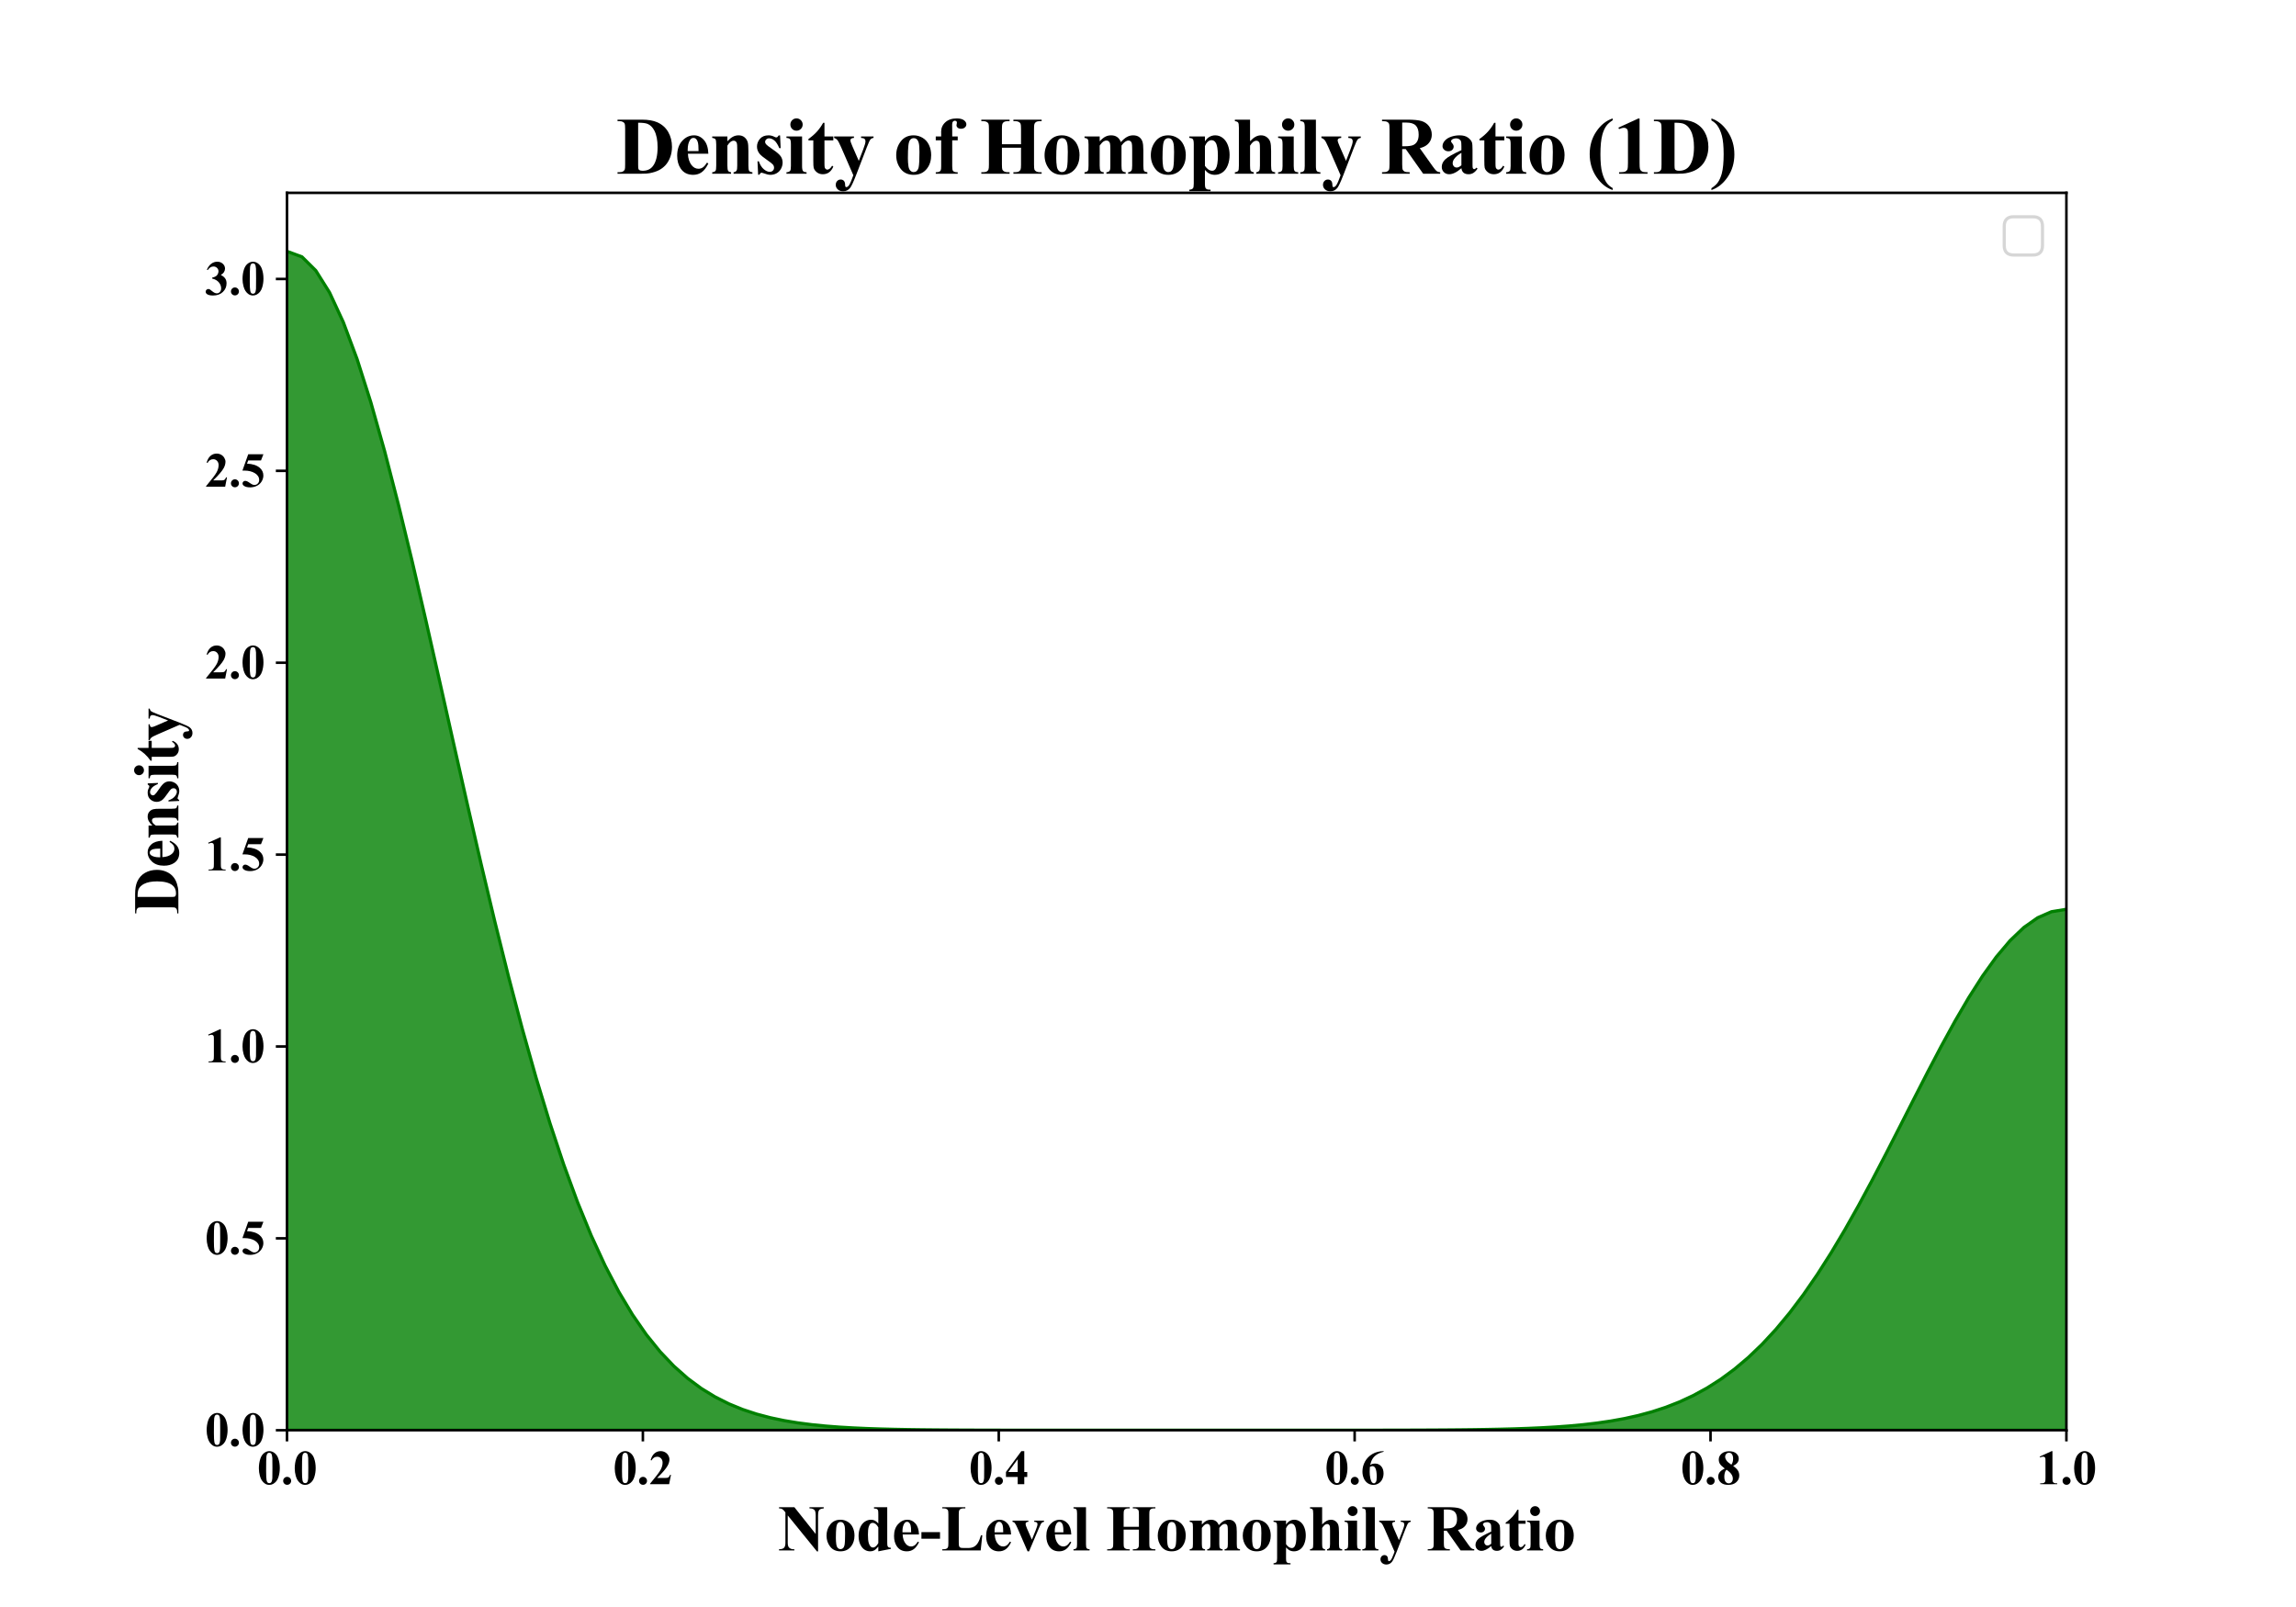 <?xml version="1.0" encoding="utf-8" standalone="no"?>
<!DOCTYPE svg PUBLIC "-//W3C//DTD SVG 1.1//EN"
  "http://www.w3.org/Graphics/SVG/1.1/DTD/svg11.dtd">
<svg xmlns:xlink="http://www.w3.org/1999/xlink" width="720pt" height="504pt" viewBox="0 0 720 504" xmlns="http://www.w3.org/2000/svg" version="1.1">
 <defs>
  <style type="text/css">*{stroke-linejoin: round; stroke-linecap: butt}</style>
 </defs>
 <g id="figure_1">
  <g id="patch_1">
   <path d="M 0 504 
L 720 504 
L 720 0 
L 0 0 
z
" style="fill: #ffffff"/>
  </g>
  <g id="axes_1">
   <g id="patch_2">
    <path d="M 90 448.56 
L 648 448.56 
L 648 60.48 
L 90 60.48 
z
" style="fill: #ffffff"/>
   </g>
   <g id="PolyCollection_1">
    <path d="M -60.819 444.454 
L -60.819 448.56 
L -56.499 448.56 
L -52.179 448.56 
L -47.86 448.56 
L -43.54 448.56 
L -39.22 448.56 
L -34.9 448.56 
L -30.58 448.56 
L -26.261 448.56 
L -21.941 448.56 
L -17.621 448.56 
L -13.301 448.56 
L -8.981 448.56 
L -4.662 448.56 
L -0.342 448.56 
L 3.978 448.56 
L 8.298 448.56 
L 12.617 448.56 
L 16.937 448.56 
L 21.257 448.56 
L 25.577 448.56 
L 29.897 448.56 
L 34.216 448.56 
L 38.536 448.56 
L 42.856 448.56 
L 47.176 448.56 
L 51.496 448.56 
L 55.815 448.56 
L 60.135 448.56 
L 64.455 448.56 
L 68.775 448.56 
L 73.094 448.56 
L 77.414 448.56 
L 81.734 448.56 
L 86.054 448.56 
L 90.374 448.56 
L 94.693 448.56 
L 99.013 448.56 
L 103.333 448.56 
L 107.653 448.56 
L 111.973 448.56 
L 116.292 448.56 
L 120.612 448.56 
L 124.932 448.56 
L 129.252 448.56 
L 133.572 448.56 
L 137.891 448.56 
L 142.211 448.56 
L 146.531 448.56 
L 150.851 448.56 
L 155.17 448.56 
L 159.49 448.56 
L 163.81 448.56 
L 168.13 448.56 
L 172.45 448.56 
L 176.769 448.56 
L 181.089 448.56 
L 185.409 448.56 
L 189.729 448.56 
L 194.049 448.56 
L 198.368 448.56 
L 202.688 448.56 
L 207.008 448.56 
L 211.328 448.56 
L 215.648 448.56 
L 219.967 448.56 
L 224.287 448.56 
L 228.607 448.56 
L 232.927 448.56 
L 237.246 448.56 
L 241.566 448.56 
L 245.886 448.56 
L 250.206 448.56 
L 254.526 448.56 
L 258.845 448.56 
L 263.165 448.56 
L 267.485 448.56 
L 271.805 448.56 
L 276.125 448.56 
L 280.444 448.56 
L 284.764 448.56 
L 289.084 448.56 
L 293.404 448.56 
L 297.723 448.56 
L 302.043 448.56 
L 306.363 448.56 
L 310.683 448.56 
L 315.003 448.56 
L 319.322 448.56 
L 323.642 448.56 
L 327.962 448.56 
L 332.282 448.56 
L 336.602 448.56 
L 340.921 448.56 
L 345.241 448.56 
L 349.561 448.56 
L 353.881 448.56 
L 358.201 448.56 
L 362.52 448.56 
L 366.84 448.56 
L 371.16 448.56 
L 375.48 448.56 
L 379.799 448.56 
L 384.119 448.56 
L 388.439 448.56 
L 392.759 448.56 
L 397.079 448.56 
L 401.398 448.56 
L 405.718 448.56 
L 410.038 448.56 
L 414.358 448.56 
L 418.678 448.56 
L 422.997 448.56 
L 427.317 448.56 
L 431.637 448.56 
L 435.957 448.56 
L 440.277 448.56 
L 444.596 448.56 
L 448.916 448.56 
L 453.236 448.56 
L 457.556 448.56 
L 461.875 448.56 
L 466.195 448.56 
L 470.515 448.56 
L 474.835 448.56 
L 479.155 448.56 
L 483.474 448.56 
L 487.794 448.56 
L 492.114 448.56 
L 496.434 448.56 
L 500.754 448.56 
L 505.073 448.56 
L 509.393 448.56 
L 513.713 448.56 
L 518.033 448.56 
L 522.352 448.56 
L 526.672 448.56 
L 530.992 448.56 
L 535.312 448.56 
L 539.632 448.56 
L 543.951 448.56 
L 548.271 448.56 
L 552.591 448.56 
L 556.911 448.56 
L 561.231 448.56 
L 565.55 448.56 
L 569.87 448.56 
L 574.19 448.56 
L 578.51 448.56 
L 582.83 448.56 
L 587.149 448.56 
L 591.469 448.56 
L 595.789 448.56 
L 600.109 448.56 
L 604.428 448.56 
L 608.748 448.56 
L 613.068 448.56 
L 617.388 448.56 
L 621.708 448.56 
L 626.027 448.56 
L 630.347 448.56 
L 634.667 448.56 
L 638.987 448.56 
L 643.307 448.56 
L 647.626 448.56 
L 651.946 448.56 
L 656.266 448.56 
L 660.586 448.56 
L 664.906 448.56 
L 669.225 448.56 
L 673.545 448.56 
L 677.865 448.56 
L 682.185 448.56 
L 686.504 448.56 
L 690.824 448.56 
L 695.144 448.56 
L 699.464 448.56 
L 703.784 448.56 
L 708.103 448.56 
L 712.423 448.56 
L 716.743 448.56 
L 721.063 448.56 
L 725.383 448.56 
L 729.702 448.56 
L 734.022 448.56 
L 738.342 448.56 
L 742.662 448.56 
L 746.981 448.56 
L 751.301 448.56 
L 755.621 448.56 
L 759.941 448.56 
L 764.261 448.56 
L 768.58 448.56 
L 772.9 448.56 
L 777.22 448.56 
L 781.54 448.56 
L 785.86 448.56 
L 790.179 448.56 
L 794.499 448.56 
L 798.819 448.56 
L 798.819 446.746 
L 798.819 446.746 
L 794.499 446.221 
L 790.179 445.566 
L 785.86 444.757 
L 781.54 443.764 
L 777.22 442.556 
L 772.9 441.1 
L 768.58 439.359 
L 764.261 437.295 
L 759.941 434.869 
L 755.621 432.043 
L 751.301 428.781 
L 746.981 425.048 
L 742.662 420.817 
L 738.342 416.065 
L 734.022 410.778 
L 729.702 404.956 
L 725.383 398.606 
L 721.063 391.752 
L 716.743 384.433 
L 712.423 376.703 
L 708.103 368.635 
L 703.784 360.314 
L 699.464 351.843 
L 695.144 343.34 
L 690.824 334.931 
L 686.504 326.752 
L 682.185 318.945 
L 677.865 311.653 
L 673.545 305.014 
L 669.225 299.16 
L 664.906 294.212 
L 660.586 290.272 
L 656.266 287.426 
L 651.946 285.736 
L 647.626 285.238 
L 643.307 285.943 
L 638.987 287.837 
L 634.667 290.877 
L 630.347 294.998 
L 626.027 300.111 
L 621.708 306.11 
L 617.388 312.872 
L 613.068 320.263 
L 608.748 328.144 
L 604.428 336.373 
L 600.109 344.808 
L 595.789 353.315 
L 591.469 361.767 
L 587.149 370.051 
L 582.83 378.067 
L 578.51 385.73 
L 574.19 392.972 
L 569.87 399.741 
L 565.55 406.001 
L 561.231 411.731 
L 556.911 416.925 
L 552.591 421.585 
L 548.271 425.729 
L 543.951 429.378 
L 539.632 432.562 
L 535.312 435.316 
L 530.992 437.677 
L 526.672 439.682 
L 522.352 441.371 
L 518.033 442.782 
L 513.713 443.95 
L 509.393 444.909 
L 505.073 445.69 
L 500.754 446.32 
L 496.434 446.825 
L 492.114 447.226 
L 487.794 447.542 
L 483.474 447.788 
L 479.155 447.98 
L 474.835 448.127 
L 470.515 448.239 
L 466.195 448.324 
L 461.875 448.388 
L 457.556 448.435 
L 453.236 448.47 
L 448.916 448.496 
L 444.596 448.514 
L 440.277 448.528 
L 435.957 448.538 
L 431.637 448.544 
L 427.317 448.549 
L 422.997 448.553 
L 418.678 448.555 
L 414.358 448.557 
L 410.038 448.558 
L 405.718 448.559 
L 401.398 448.559 
L 397.079 448.559 
L 392.759 448.56 
L 388.439 448.56 
L 384.119 448.56 
L 379.799 448.56 
L 375.48 448.56 
L 371.16 448.56 
L 366.84 448.56 
L 362.52 448.56 
L 358.201 448.56 
L 353.881 448.56 
L 349.561 448.559 
L 345.241 448.559 
L 340.921 448.559 
L 336.602 448.558 
L 332.282 448.557 
L 327.962 448.555 
L 323.642 448.552 
L 319.322 448.549 
L 315.003 448.543 
L 310.683 448.536 
L 306.363 448.525 
L 302.043 448.509 
L 297.723 448.487 
L 293.404 448.457 
L 289.084 448.415 
L 284.764 448.356 
L 280.444 448.277 
L 276.125 448.17 
L 271.805 448.026 
L 267.485 447.833 
L 263.165 447.58 
L 258.845 447.247 
L 254.526 446.814 
L 250.206 446.255 
L 245.886 445.541 
L 241.566 444.634 
L 237.246 443.491 
L 232.927 442.065 
L 228.607 440.298 
L 224.287 438.128 
L 219.967 435.485 
L 215.648 432.292 
L 211.328 428.469 
L 207.008 423.931 
L 202.688 418.589 
L 198.368 412.357 
L 194.049 405.15 
L 189.729 396.893 
L 185.409 387.516 
L 181.089 376.969 
L 176.769 365.216 
L 172.45 352.249 
L 168.13 338.082 
L 163.81 322.764 
L 159.49 306.375 
L 155.17 289.033 
L 150.851 270.893 
L 146.531 252.146 
L 142.211 233.018 
L 137.891 213.768 
L 133.572 194.679 
L 129.252 176.058 
L 124.932 158.223 
L 120.612 141.495 
L 116.292 126.194 
L 111.973 112.619 
L 107.653 101.048 
L 103.333 91.723 
L 99.013 84.843 
L 94.693 80.557 
L 90.374 78.96 
L 86.054 80.087 
L 81.734 83.912 
L 77.414 90.353 
L 73.094 99.268 
L 68.775 110.467 
L 64.455 123.714 
L 60.135 138.738 
L 55.815 155.241 
L 51.496 172.907 
L 47.176 191.415 
L 42.856 210.446 
L 38.536 229.689 
L 34.216 248.858 
L 29.897 267.688 
L 25.577 285.948 
L 21.257 303.439 
L 16.937 320.002 
L 12.617 335.513 
L 8.298 349.883 
L 3.978 363.06 
L -0.342 375.022 
L -4.662 385.777 
L -8.981 395.352 
L -13.301 403.799 
L -17.621 411.182 
L -21.941 417.577 
L -26.261 423.067 
L -30.58 427.738 
L -34.9 431.678 
L -39.22 434.974 
L -43.54 437.706 
L -47.86 439.953 
L -52.179 441.785 
L -56.499 443.266 
L -60.819 444.454 
z
" clip-path="url(#pa5ae44e0bb)" style="fill: #008000; fill-opacity: 0.8; stroke: #008000"/>
   </g>
   <g id="matplotlib.axis_1">
    <g id="xtick_1">
     <g id="line2d_1">
      <defs>
       <path id="m52e393580b" d="M 0 0 
L 0 3.5 
" style="stroke: #000000; stroke-width: 0.8"/>
      </defs>
      <g>
       <use xlink:href="#m52e393580b" x="90" y="448.56" style="stroke: #000000; stroke-width: 0.8"/>
      </g>
     </g>
     <g id="text_1">
      <!-- 0.0 -->
      <g transform="translate(80.625 465.493) scale(0.15 -0.15)">
       <defs>
        <path id="TimesNewRomanPS-BoldMT-30" d="M 2966 2119 
Q 2966 1484 2788 934 
Q 2681 597 2501 381 
Q 2322 166 2094 39 
Q 1866 -88 1597 -88 
Q 1291 -88 1044 68 
Q 797 225 606 516 
Q 469 728 366 1081 
Q 231 1559 231 2069 
Q 231 2759 425 3338 
Q 584 3816 909 4070 
Q 1234 4325 1597 4325 
Q 1966 4325 2286 4073 
Q 2606 3822 2756 3397 
Q 2966 2813 2966 2119 
z
M 2003 2125 
Q 2003 3238 1991 3422 
Q 1959 3856 1841 4009 
Q 1763 4109 1588 4109 
Q 1453 4109 1375 4034 
Q 1259 3925 1218 3648 
Q 1178 3372 1178 1719 
Q 1178 819 1241 513 
Q 1288 291 1375 216 
Q 1463 141 1606 141 
Q 1763 141 1841 241 
Q 1972 416 1991 781 
L 2003 2125 
z
" transform="scale(0.016)"/>
        <path id="TimesNewRomanPS-BoldMT-2e" d="M 800 963 
Q 1019 963 1170 809 
Q 1322 656 1322 441 
Q 1322 225 1169 73 
Q 1016 -78 800 -78 
Q 584 -78 432 73 
Q 281 225 281 441 
Q 281 656 432 809 
Q 584 963 800 963 
z
" transform="scale(0.016)"/>
       </defs>
       <use xlink:href="#TimesNewRomanPS-BoldMT-30"/>
       <use xlink:href="#TimesNewRomanPS-BoldMT-2e" x="50"/>
       <use xlink:href="#TimesNewRomanPS-BoldMT-30" x="75"/>
      </g>
     </g>
    </g>
    <g id="xtick_2">
     <g id="line2d_2">
      <g>
       <use xlink:href="#m52e393580b" x="201.6" y="448.56" style="stroke: #000000; stroke-width: 0.8"/>
      </g>
     </g>
     <g id="text_2">
      <!-- 0.2 -->
      <g transform="translate(192.225 465.493) scale(0.15 -0.15)">
       <defs>
        <path id="TimesNewRomanPS-BoldMT-32" d="M 2650 0 
L 156 0 
L 156 69 
Q 1303 1434 1548 1906 
Q 1794 2378 1794 2828 
Q 1794 3156 1591 3373 
Q 1388 3591 1094 3591 
Q 613 3591 347 3109 
L 231 3150 
Q 400 3750 744 4037 
Q 1088 4325 1538 4325 
Q 1859 4325 2125 4175 
Q 2391 4025 2541 3764 
Q 2691 3503 2691 3275 
Q 2691 2859 2459 2431 
Q 2144 1853 1081 819 
L 1997 819 
Q 2334 819 2436 847 
Q 2538 875 2603 942 
Q 2669 1009 2775 1225 
L 2888 1225 
L 2650 0 
z
" transform="scale(0.016)"/>
       </defs>
       <use xlink:href="#TimesNewRomanPS-BoldMT-30"/>
       <use xlink:href="#TimesNewRomanPS-BoldMT-2e" x="50"/>
       <use xlink:href="#TimesNewRomanPS-BoldMT-32" x="75"/>
      </g>
     </g>
    </g>
    <g id="xtick_3">
     <g id="line2d_3">
      <g>
       <use xlink:href="#m52e393580b" x="313.2" y="448.56" style="stroke: #000000; stroke-width: 0.8"/>
      </g>
     </g>
     <g id="text_3">
      <!-- 0.4 -->
      <g transform="translate(303.825 465.493) scale(0.15 -0.15)">
       <defs>
        <path id="TimesNewRomanPS-BoldMT-34" d="M 159 1597 
L 2172 4325 
L 2553 4325 
L 2553 1597 
L 2941 1597 
L 2941 950 
L 2553 950 
L 2553 0 
L 1694 0 
L 1694 950 
L 159 950 
L 159 1597 
z
M 463 1597 
L 1694 1597 
L 1694 3269 
L 463 1597 
z
" transform="scale(0.016)"/>
       </defs>
       <use xlink:href="#TimesNewRomanPS-BoldMT-30"/>
       <use xlink:href="#TimesNewRomanPS-BoldMT-2e" x="50"/>
       <use xlink:href="#TimesNewRomanPS-BoldMT-34" x="75"/>
      </g>
     </g>
    </g>
    <g id="xtick_4">
     <g id="line2d_4">
      <g>
       <use xlink:href="#m52e393580b" x="424.8" y="448.56" style="stroke: #000000; stroke-width: 0.8"/>
      </g>
     </g>
     <g id="text_4">
      <!-- 0.6 -->
      <g transform="translate(415.425 465.493) scale(0.15 -0.15)">
       <defs>
        <path id="TimesNewRomanPS-BoldMT-36" d="M 3006 4325 
L 3006 4238 
Q 2441 4094 2098 3867 
Q 1756 3641 1557 3317 
Q 1359 2994 1250 2516 
Q 1388 2609 1478 2638 
Q 1681 2700 1888 2700 
Q 2363 2700 2680 2354 
Q 2997 2009 2997 1413 
Q 2997 994 2825 644 
Q 2653 294 2337 103 
Q 2022 -88 1663 -88 
Q 1272 -88 940 126 
Q 609 341 423 753 
Q 238 1166 238 1650 
Q 238 2363 580 2977 
Q 922 3591 1551 3955 
Q 2181 4319 3006 4325 
z
M 1209 2263 
Q 1184 1831 1184 1631 
Q 1184 1200 1267 797 
Q 1350 394 1494 231 
Q 1597 116 1738 116 
Q 1881 116 1993 283 
Q 2106 450 2106 963 
Q 2106 1825 1897 2153 
Q 1763 2366 1534 2366 
Q 1409 2366 1209 2263 
z
" transform="scale(0.016)"/>
       </defs>
       <use xlink:href="#TimesNewRomanPS-BoldMT-30"/>
       <use xlink:href="#TimesNewRomanPS-BoldMT-2e" x="50"/>
       <use xlink:href="#TimesNewRomanPS-BoldMT-36" x="75"/>
      </g>
     </g>
    </g>
    <g id="xtick_5">
     <g id="line2d_5">
      <g>
       <use xlink:href="#m52e393580b" x="536.4" y="448.56" style="stroke: #000000; stroke-width: 0.8"/>
      </g>
     </g>
     <g id="text_5">
      <!-- 0.8 -->
      <g transform="translate(527.025 465.493) scale(0.15 -0.15)">
       <defs>
        <path id="TimesNewRomanPS-BoldMT-38" d="M 2181 2394 
Q 2628 2066 2801 1783 
Q 2975 1500 2975 1134 
Q 2975 622 2589 267 
Q 2203 -88 1541 -88 
Q 913 -88 569 221 
Q 225 531 225 978 
Q 225 1319 423 1575 
Q 622 1831 1084 2044 
Q 581 2428 439 2672 
Q 297 2916 297 3238 
Q 297 3663 658 3986 
Q 1019 4309 1647 4309 
Q 2253 4309 2579 4023 
Q 2906 3738 2906 3338 
Q 2906 3038 2729 2808 
Q 2553 2578 2181 2394 
z
M 1944 2553 
Q 2059 2709 2115 2903 
Q 2172 3097 2172 3328 
Q 2172 3734 1997 3950 
Q 1866 4116 1634 4116 
Q 1425 4116 1278 3964 
Q 1131 3813 1131 3588 
Q 1131 3359 1295 3114 
Q 1459 2869 1944 2553 
z
M 1319 1894 
Q 1222 1806 1181 1734 
Q 1119 1625 1069 1415 
Q 1019 1206 1019 978 
Q 1019 684 1094 486 
Q 1169 288 1308 200 
Q 1447 113 1594 113 
Q 1822 113 1978 280 
Q 2134 447 2134 738 
Q 2134 1344 1319 1894 
z
" transform="scale(0.016)"/>
       </defs>
       <use xlink:href="#TimesNewRomanPS-BoldMT-30"/>
       <use xlink:href="#TimesNewRomanPS-BoldMT-2e" x="50"/>
       <use xlink:href="#TimesNewRomanPS-BoldMT-38" x="75"/>
      </g>
     </g>
    </g>
    <g id="xtick_6">
     <g id="line2d_6">
      <g>
       <use xlink:href="#m52e393580b" x="648" y="448.56" style="stroke: #000000; stroke-width: 0.8"/>
      </g>
     </g>
     <g id="text_6">
      <!-- 1.0 -->
      <g transform="translate(638.625 465.493) scale(0.15 -0.15)">
       <defs>
        <path id="TimesNewRomanPS-BoldMT-31" d="M 2084 4325 
L 2084 859 
Q 2084 469 2118 361 
Q 2153 253 2262 184 
Q 2372 116 2613 116 
L 2709 116 
L 2709 0 
L 478 0 
L 478 116 
L 591 116 
Q 863 116 978 178 
Q 1094 241 1134 350 
Q 1175 459 1175 859 
L 1175 3056 
Q 1175 3350 1147 3423 
Q 1119 3497 1042 3548 
Q 966 3600 866 3600 
Q 706 3600 478 3500 
L 422 3613 
L 1981 4325 
L 2084 4325 
z
" transform="scale(0.016)"/>
       </defs>
       <use xlink:href="#TimesNewRomanPS-BoldMT-31"/>
       <use xlink:href="#TimesNewRomanPS-BoldMT-2e" x="50"/>
       <use xlink:href="#TimesNewRomanPS-BoldMT-30" x="75"/>
      </g>
     </g>
    </g>
    <g id="text_7">
     <!-- Node-Level Homophily Ratio -->
     <g transform="translate(244.006 486.258) scale(0.2 -0.2)">
      <defs>
       <path id="TimesNewRomanPS-BoldMT-4e" d="M 1594 4238 
L 3684 1609 
L 3684 3431 
Q 3684 3813 3575 3947 
Q 3425 4128 3072 4122 
L 3072 4238 
L 4472 4238 
L 4472 4122 
Q 4203 4088 4111 4033 
Q 4019 3978 3967 3854 
Q 3916 3731 3916 3431 
L 3916 -97 
L 3809 -97 
L 944 3431 
L 944 738 
Q 944 372 1111 244 
Q 1278 116 1494 116 
L 1594 116 
L 1594 0 
L 91 0 
L 91 116 
Q 441 119 578 259 
Q 716 400 716 738 
L 716 3728 
L 625 3841 
Q 491 4009 387 4062 
Q 284 4116 91 4122 
L 91 4238 
L 1594 4238 
z
" transform="scale(0.016)"/>
       <path id="TimesNewRomanPS-BoldMT-6f" d="M 1594 3009 
Q 1975 3009 2303 2812 
Q 2631 2616 2801 2253 
Q 2972 1891 2972 1459 
Q 2972 838 2656 419 
Q 2275 -88 1603 -88 
Q 944 -88 587 375 
Q 231 838 231 1447 
Q 231 2075 595 2542 
Q 959 3009 1594 3009 
z
M 1606 2788 
Q 1447 2788 1333 2667 
Q 1219 2547 1183 2192 
Q 1147 1838 1147 1206 
Q 1147 872 1191 581 
Q 1225 359 1337 243 
Q 1450 128 1594 128 
Q 1734 128 1828 206 
Q 1950 313 1991 503 
Q 2053 800 2053 1703 
Q 2053 2234 1993 2432 
Q 1934 2631 1819 2722 
Q 1738 2788 1606 2788 
z
" transform="scale(0.016)"/>
       <path id="TimesNewRomanPS-BoldMT-64" d="M 3056 4238 
L 3056 875 
Q 3056 534 3075 472 
Q 3100 369 3170 319 
Q 3241 269 3416 256 
L 3416 153 
L 2181 -88 
L 2181 375 
Q 1959 106 1786 9 
Q 1613 -88 1394 -88 
Q 834 -88 509 413 
Q 247 819 247 1409 
Q 247 1881 409 2254 
Q 572 2628 855 2818 
Q 1138 3009 1463 3009 
Q 1672 3009 1834 2928 
Q 1997 2847 2181 2644 
L 2181 3525 
Q 2181 3859 2153 3928 
Q 2116 4019 2041 4062 
Q 1966 4106 1759 4106 
L 1759 4238 
L 3056 4238 
z
M 2181 2256 
Q 1950 2700 1616 2700 
Q 1500 2700 1425 2638 
Q 1309 2541 1236 2297 
Q 1163 2053 1163 1550 
Q 1163 997 1244 731 
Q 1325 466 1466 347 
Q 1538 288 1663 288 
Q 1938 288 2181 719 
L 2181 2256 
z
" transform="scale(0.016)"/>
       <path id="TimesNewRomanPS-BoldMT-65" d="M 2691 1566 
L 1088 1566 
Q 1116 984 1397 647 
Q 1613 388 1916 388 
Q 2103 388 2256 492 
Q 2409 597 2584 869 
L 2691 800 
Q 2453 316 2165 114 
Q 1878 -88 1500 -88 
Q 850 -88 516 413 
Q 247 816 247 1413 
Q 247 2144 642 2576 
Q 1038 3009 1569 3009 
Q 2013 3009 2339 2645 
Q 2666 2281 2691 1566 
z
M 1922 1775 
Q 1922 2278 1867 2465 
Q 1813 2653 1697 2750 
Q 1631 2806 1522 2806 
Q 1359 2806 1256 2647 
Q 1072 2369 1072 1884 
L 1072 1775 
L 1922 1775 
z
" transform="scale(0.016)"/>
       <path id="TimesNewRomanPS-BoldMT-2d" d="M 1978 1147 
L 156 1147 
L 156 1794 
L 1978 1794 
L 1978 1147 
z
" transform="scale(0.016)"/>
       <path id="TimesNewRomanPS-BoldMT-4c" d="M 4041 1488 
L 3881 0 
L 119 0 
L 119 116 
L 259 116 
Q 444 116 556 181 
Q 638 225 681 331 
Q 716 406 716 725 
L 716 3513 
Q 716 3838 681 3919 
Q 647 4000 542 4061 
Q 438 4122 259 4122 
L 119 4122 
L 119 4238 
L 2378 4238 
L 2378 4122 
L 2194 4122 
Q 2009 4122 1897 4056 
Q 1816 4013 1769 3906 
Q 1734 3831 1734 3513 
L 1734 813 
Q 1734 488 1771 398 
Q 1809 309 1919 266 
Q 1997 238 2297 238 
L 2650 238 
Q 2988 238 3213 356 
Q 3438 475 3602 731 
Q 3766 988 3913 1488 
L 4041 1488 
z
" transform="scale(0.016)"/>
       <path id="TimesNewRomanPS-BoldMT-76" d="M 1534 -88 
L 550 2178 
Q 372 2588 272 2697 
Q 200 2778 59 2806 
L 59 2922 
L 1613 2922 
L 1613 2806 
Q 1466 2806 1413 2753 
Q 1338 2684 1338 2591 
Q 1338 2475 1475 2156 
L 1956 1059 
L 2341 2006 
Q 2506 2413 2506 2581 
Q 2506 2678 2436 2739 
Q 2366 2800 2188 2806 
L 2188 2922 
L 3144 2922 
L 3144 2806 
Q 3006 2788 2918 2703 
Q 2831 2619 2656 2206 
L 1681 -88 
L 1534 -88 
z
" transform="scale(0.016)"/>
       <path id="TimesNewRomanPS-BoldMT-6c" d="M 1359 4238 
L 1359 606 
Q 1359 297 1431 211 
Q 1503 125 1713 113 
L 1713 0 
L 134 0 
L 134 113 
Q 328 119 422 225 
Q 484 297 484 606 
L 484 3631 
Q 484 3938 412 4023 
Q 341 4109 134 4122 
L 134 4238 
L 1359 4238 
z
" transform="scale(0.016)"/>
       <path id="TimesNewRomanPS-BoldMT-20" transform="scale(0.016)"/>
       <path id="TimesNewRomanPS-BoldMT-48" d="M 1750 2038 
L 1750 725 
Q 1750 400 1786 319 
Q 1822 238 1926 177 
Q 2031 116 2209 116 
L 2350 116 
L 2350 0 
L 134 0 
L 134 116 
L 275 116 
Q 459 116 572 181 
Q 653 225 697 331 
Q 731 406 731 725 
L 731 3513 
Q 731 3838 697 3919 
Q 663 4000 558 4061 
Q 453 4122 275 4122 
L 134 4122 
L 134 4238 
L 2350 4238 
L 2350 4122 
L 2209 4122 
Q 2025 4122 1913 4056 
Q 1831 4013 1784 3906 
Q 1750 3831 1750 3513 
L 1750 2313 
L 3247 2313 
L 3247 3513 
Q 3247 3838 3212 3919 
Q 3178 4000 3072 4061 
Q 2966 4122 2788 4122 
L 2650 4122 
L 2650 4238 
L 4863 4238 
L 4863 4122 
L 4725 4122 
Q 4538 4122 4428 4056 
Q 4347 4013 4300 3906 
Q 4266 3831 4266 3513 
L 4266 725 
Q 4266 400 4300 319 
Q 4334 238 4440 177 
Q 4547 116 4725 116 
L 4863 116 
L 4863 0 
L 2650 0 
L 2650 116 
L 2788 116 
Q 2975 116 3084 181 
Q 3166 225 3213 331 
Q 3247 406 3247 725 
L 3247 2038 
L 1750 2038 
z
" transform="scale(0.016)"/>
       <path id="TimesNewRomanPS-BoldMT-6d" d="M 1428 2922 
L 1428 2538 
Q 1669 2800 1873 2904 
Q 2078 3009 2322 3009 
Q 2603 3009 2793 2878 
Q 2984 2747 3088 2478 
Q 3338 2759 3567 2884 
Q 3797 3009 4047 3009 
Q 4350 3009 4529 2870 
Q 4709 2731 4779 2517 
Q 4850 2303 4850 1834 
L 4850 638 
Q 4850 300 4911 219 
Q 4972 138 5166 113 
L 5166 0 
L 3656 0 
L 3656 113 
Q 3834 128 3919 250 
Q 3975 334 3975 638 
L 3975 1894 
Q 3975 2284 3944 2390 
Q 3913 2497 3845 2548 
Q 3778 2600 3688 2600 
Q 3553 2600 3415 2501 
Q 3278 2403 3138 2206 
L 3138 638 
Q 3138 322 3191 241 
Q 3263 125 3466 113 
L 3466 0 
L 1953 0 
L 1953 113 
Q 2075 119 2145 173 
Q 2216 228 2239 304 
Q 2263 381 2263 638 
L 2263 1894 
Q 2263 2291 2231 2391 
Q 2200 2491 2126 2547 
Q 2053 2603 1969 2603 
Q 1844 2603 1741 2538 
Q 1594 2441 1428 2206 
L 1428 638 
Q 1428 328 1489 229 
Q 1550 131 1744 113 
L 1744 0 
L 238 0 
L 238 113 
Q 422 131 500 231 
Q 553 300 553 638 
L 553 2288 
Q 553 2619 492 2700 
Q 431 2781 238 2806 
L 238 2922 
L 1428 2922 
z
" transform="scale(0.016)"/>
       <path id="TimesNewRomanPS-BoldMT-70" d="M 1347 297 
L 1347 -791 
Q 1347 -1016 1383 -1097 
Q 1419 -1178 1494 -1215 
Q 1569 -1253 1788 -1253 
L 1788 -1369 
L 122 -1369 
L 122 -1253 
Q 316 -1247 409 -1144 
Q 472 -1072 472 -772 
L 472 2313 
Q 472 2622 400 2708 
Q 328 2794 122 2806 
L 122 2922 
L 1347 2922 
L 1347 2538 
Q 1500 2763 1659 2863 
Q 1888 3009 2156 3009 
Q 2478 3009 2742 2806 
Q 3006 2603 3143 2245 
Q 3281 1888 3281 1475 
Q 3281 1031 3139 664 
Q 2997 297 2726 104 
Q 2456 -88 2125 -88 
Q 1884 -88 1675 19 
Q 1519 100 1347 297 
z
M 1347 613 
Q 1616 231 1922 231 
Q 2091 231 2200 409 
Q 2363 672 2363 1409 
Q 2363 2166 2184 2444 
Q 2066 2628 1866 2628 
Q 1550 2628 1347 2172 
L 1347 613 
z
" transform="scale(0.016)"/>
       <path id="TimesNewRomanPS-BoldMT-68" d="M 1409 4238 
L 1409 2547 
Q 1650 2800 1850 2904 
Q 2050 3009 2266 3009 
Q 2541 3009 2736 2853 
Q 2931 2697 2995 2486 
Q 3059 2275 3059 1775 
L 3059 634 
Q 3059 300 3121 217 
Q 3184 134 3375 113 
L 3375 0 
L 1894 0 
L 1894 113 
Q 2050 134 2128 238 
Q 2184 319 2184 634 
L 2184 1938 
Q 2184 2300 2156 2392 
Q 2128 2484 2061 2536 
Q 1994 2588 1909 2588 
Q 1784 2588 1665 2502 
Q 1547 2416 1409 2200 
L 1409 634 
Q 1409 322 1456 244 
Q 1516 138 1700 113 
L 1700 0 
L 219 0 
L 219 113 
Q 403 131 481 231 
Q 534 300 534 634 
L 534 3603 
Q 534 3934 473 4015 
Q 413 4097 219 4122 
L 219 4238 
L 1409 4238 
z
" transform="scale(0.016)"/>
       <path id="TimesNewRomanPS-BoldMT-69" d="M 919 4338 
Q 1122 4338 1262 4195 
Q 1403 4053 1403 3853 
Q 1403 3653 1261 3512 
Q 1119 3372 919 3372 
Q 719 3372 578 3512 
Q 438 3653 438 3853 
Q 438 4053 578 4195 
Q 719 4338 919 4338 
z
M 1356 2922 
L 1356 606 
Q 1356 297 1428 211 
Q 1500 125 1709 113 
L 1709 0 
L 131 0 
L 131 113 
Q 325 119 419 225 
Q 481 297 481 606 
L 481 2313 
Q 481 2622 409 2708 
Q 338 2794 131 2806 
L 131 2922 
L 1356 2922 
z
" transform="scale(0.016)"/>
       <path id="TimesNewRomanPS-BoldMT-79" d="M 1556 -119 
L 613 2047 
Q 400 2538 298 2650 
Q 197 2763 53 2806 
L 53 2922 
L 1606 2922 
L 1606 2806 
Q 1453 2800 1390 2747 
Q 1328 2694 1328 2619 
Q 1328 2500 1484 2150 
L 1984 1006 
L 2325 1891 
Q 2509 2363 2509 2547 
Q 2509 2663 2432 2731 
Q 2356 2800 2163 2806 
L 2163 2922 
L 3141 2922 
L 3141 2806 
Q 2997 2791 2906 2695 
Q 2816 2600 2603 2047 
L 1769 -119 
Q 1453 -931 1300 -1119 
Q 1084 -1381 759 -1381 
Q 500 -1381 339 -1232 
Q 178 -1084 178 -875 
Q 178 -694 289 -575 
Q 400 -456 563 -456 
Q 719 -456 814 -556 
Q 909 -656 913 -866 
Q 916 -984 941 -1019 
Q 966 -1053 1013 -1053 
Q 1088 -1053 1172 -963 
Q 1297 -831 1466 -363 
L 1556 -119 
z
" transform="scale(0.016)"/>
       <path id="TimesNewRomanPS-BoldMT-52" d="M 1700 1931 
L 1700 744 
Q 1700 400 1742 311 
Q 1784 222 1890 169 
Q 1997 116 2288 116 
L 2288 0 
L 119 0 
L 119 116 
Q 413 116 517 170 
Q 622 225 664 312 
Q 706 400 706 744 
L 706 3494 
Q 706 3838 664 3927 
Q 622 4016 515 4069 
Q 409 4122 119 4122 
L 119 4238 
L 2088 4238 
Q 2856 4238 3212 4131 
Q 3569 4025 3794 3739 
Q 4019 3453 4019 3069 
Q 4019 2600 3681 2294 
Q 3466 2100 3078 2003 
L 4097 569 
Q 4297 291 4381 222 
Q 4509 125 4678 116 
L 4678 0 
L 3344 0 
L 1978 1931 
L 1700 1931 
z
M 1700 4009 
L 1700 2153 
L 1878 2153 
Q 2313 2153 2528 2233 
Q 2744 2313 2867 2520 
Q 2991 2728 2991 3063 
Q 2991 3547 2764 3778 
Q 2538 4009 2034 4009 
L 1700 4009 
z
" transform="scale(0.016)"/>
       <path id="TimesNewRomanPS-BoldMT-61" d="M 1828 431 
Q 1294 -41 869 -41 
Q 619 -41 453 123 
Q 288 288 288 534 
Q 288 869 575 1136 
Q 863 1403 1828 1847 
L 1828 2141 
Q 1828 2472 1792 2558 
Q 1756 2644 1656 2708 
Q 1556 2772 1431 2772 
Q 1228 2772 1097 2681 
Q 1016 2625 1016 2550 
Q 1016 2484 1103 2388 
Q 1222 2253 1222 2128 
Q 1222 1975 1108 1867 
Q 994 1759 809 1759 
Q 613 1759 480 1878 
Q 347 1997 347 2156 
Q 347 2381 525 2586 
Q 703 2791 1022 2900 
Q 1341 3009 1684 3009 
Q 2100 3009 2342 2832 
Q 2584 2656 2656 2450 
Q 2700 2319 2700 1847 
L 2700 713 
Q 2700 513 2715 461 
Q 2731 409 2762 384 
Q 2794 359 2834 359 
Q 2916 359 3000 475 
L 3094 400 
Q 2938 169 2770 64 
Q 2603 -41 2391 -41 
Q 2141 -41 2000 76 
Q 1859 194 1828 431 
z
M 1828 659 
L 1828 1638 
Q 1450 1416 1266 1163 
Q 1144 994 1144 822 
Q 1144 678 1247 569 
Q 1325 484 1466 484 
Q 1622 484 1828 659 
z
" transform="scale(0.016)"/>
       <path id="TimesNewRomanPS-BoldMT-74" d="M 1375 3991 
L 1375 2922 
L 2069 2922 
L 2069 2613 
L 1375 2613 
L 1375 809 
Q 1375 556 1398 482 
Q 1422 409 1481 364 
Q 1541 319 1591 319 
Q 1794 319 1975 628 
L 2069 559 
Q 1816 -41 1247 -41 
Q 969 -41 776 114 
Q 584 269 531 459 
Q 500 566 500 1034 
L 500 2613 
L 119 2613 
L 119 2722 
Q 513 3000 789 3306 
Q 1066 3613 1272 3991 
L 1375 3991 
z
" transform="scale(0.016)"/>
      </defs>
      <use xlink:href="#TimesNewRomanPS-BoldMT-4e"/>
      <use xlink:href="#TimesNewRomanPS-BoldMT-6f" x="72.217"/>
      <use xlink:href="#TimesNewRomanPS-BoldMT-64" x="122.217"/>
      <use xlink:href="#TimesNewRomanPS-BoldMT-65" x="177.832"/>
      <use xlink:href="#TimesNewRomanPS-BoldMT-2d" x="222.217"/>
      <use xlink:href="#TimesNewRomanPS-BoldMT-4c" x="255.518"/>
      <use xlink:href="#TimesNewRomanPS-BoldMT-65" x="322.217"/>
      <use xlink:href="#TimesNewRomanPS-BoldMT-76" x="366.602"/>
      <use xlink:href="#TimesNewRomanPS-BoldMT-65" x="416.602"/>
      <use xlink:href="#TimesNewRomanPS-BoldMT-6c" x="460.986"/>
      <use xlink:href="#TimesNewRomanPS-BoldMT-20" x="488.77"/>
      <use xlink:href="#TimesNewRomanPS-BoldMT-48" x="513.77"/>
      <use xlink:href="#TimesNewRomanPS-BoldMT-6f" x="591.553"/>
      <use xlink:href="#TimesNewRomanPS-BoldMT-6d" x="641.553"/>
      <use xlink:href="#TimesNewRomanPS-BoldMT-6f" x="724.854"/>
      <use xlink:href="#TimesNewRomanPS-BoldMT-70" x="774.854"/>
      <use xlink:href="#TimesNewRomanPS-BoldMT-68" x="830.469"/>
      <use xlink:href="#TimesNewRomanPS-BoldMT-69" x="886.084"/>
      <use xlink:href="#TimesNewRomanPS-BoldMT-6c" x="913.867"/>
      <use xlink:href="#TimesNewRomanPS-BoldMT-79" x="941.65"/>
      <use xlink:href="#TimesNewRomanPS-BoldMT-20" x="991.65"/>
      <use xlink:href="#TimesNewRomanPS-BoldMT-52" x="1016.65"/>
      <use xlink:href="#TimesNewRomanPS-BoldMT-61" x="1088.867"/>
      <use xlink:href="#TimesNewRomanPS-BoldMT-74" x="1138.867"/>
      <use xlink:href="#TimesNewRomanPS-BoldMT-69" x="1172.168"/>
      <use xlink:href="#TimesNewRomanPS-BoldMT-6f" x="1199.951"/>
     </g>
    </g>
   </g>
   <g id="matplotlib.axis_2">
    <g id="ytick_1">
     <g id="line2d_7">
      <defs>
       <path id="m3a2ad2448f" d="M 0 0 
L -3.5 0 
" style="stroke: #000000; stroke-width: 0.8"/>
      </defs>
      <g>
       <use xlink:href="#m3a2ad2448f" x="90" y="448.56" style="stroke: #000000; stroke-width: 0.8"/>
      </g>
     </g>
     <g id="text_8">
      <!-- 0.0 -->
      <g transform="translate(64.25 453.526) scale(0.15 -0.15)">
       <use xlink:href="#TimesNewRomanPS-BoldMT-30"/>
       <use xlink:href="#TimesNewRomanPS-BoldMT-2e" x="50"/>
       <use xlink:href="#TimesNewRomanPS-BoldMT-30" x="75"/>
      </g>
     </g>
    </g>
    <g id="ytick_2">
     <g id="line2d_8">
      <g>
       <use xlink:href="#m3a2ad2448f" x="90" y="388.382" style="stroke: #000000; stroke-width: 0.8"/>
      </g>
     </g>
     <g id="text_9">
      <!-- 0.5 -->
      <g transform="translate(64.25 393.349) scale(0.15 -0.15)">
       <defs>
        <path id="TimesNewRomanPS-BoldMT-35" d="M 975 4238 
L 2959 4238 
L 2644 3431 
L 975 3431 
L 816 3009 
Q 1894 2969 2475 2472 
Q 2953 2063 2953 1453 
Q 2953 1063 2731 689 
Q 2509 316 2106 114 
Q 1703 -88 1222 -88 
Q 703 -88 425 106 
Q 231 244 231 419 
Q 231 553 332 656 
Q 434 759 569 759 
Q 691 759 816 709 
Q 941 659 1244 447 
Q 1434 316 1572 266 
Q 1669 228 1791 228 
Q 2047 228 2226 415 
Q 2406 603 2406 866 
Q 2406 1416 1856 1759 
Q 1306 2103 469 2103 
Q 384 2103 216 2100 
L 975 4238 
z
" transform="scale(0.016)"/>
       </defs>
       <use xlink:href="#TimesNewRomanPS-BoldMT-30"/>
       <use xlink:href="#TimesNewRomanPS-BoldMT-2e" x="50"/>
       <use xlink:href="#TimesNewRomanPS-BoldMT-35" x="75"/>
      </g>
     </g>
    </g>
    <g id="ytick_3">
     <g id="line2d_9">
      <g>
       <use xlink:href="#m3a2ad2448f" x="90" y="328.204" style="stroke: #000000; stroke-width: 0.8"/>
      </g>
     </g>
     <g id="text_10">
      <!-- 1.0 -->
      <g transform="translate(64.25 333.171) scale(0.15 -0.15)">
       <use xlink:href="#TimesNewRomanPS-BoldMT-31"/>
       <use xlink:href="#TimesNewRomanPS-BoldMT-2e" x="50"/>
       <use xlink:href="#TimesNewRomanPS-BoldMT-30" x="75"/>
      </g>
     </g>
    </g>
    <g id="ytick_4">
     <g id="line2d_10">
      <g>
       <use xlink:href="#m3a2ad2448f" x="90" y="268.027" style="stroke: #000000; stroke-width: 0.8"/>
      </g>
     </g>
     <g id="text_11">
      <!-- 1.5 -->
      <g transform="translate(64.25 272.993) scale(0.15 -0.15)">
       <use xlink:href="#TimesNewRomanPS-BoldMT-31"/>
       <use xlink:href="#TimesNewRomanPS-BoldMT-2e" x="50"/>
       <use xlink:href="#TimesNewRomanPS-BoldMT-35" x="75"/>
      </g>
     </g>
    </g>
    <g id="ytick_5">
     <g id="line2d_11">
      <g>
       <use xlink:href="#m3a2ad2448f" x="90" y="207.849" style="stroke: #000000; stroke-width: 0.8"/>
      </g>
     </g>
     <g id="text_12">
      <!-- 2.0 -->
      <g transform="translate(64.25 212.815) scale(0.15 -0.15)">
       <use xlink:href="#TimesNewRomanPS-BoldMT-32"/>
       <use xlink:href="#TimesNewRomanPS-BoldMT-2e" x="50"/>
       <use xlink:href="#TimesNewRomanPS-BoldMT-30" x="75"/>
      </g>
     </g>
    </g>
    <g id="ytick_6">
     <g id="line2d_12">
      <g>
       <use xlink:href="#m3a2ad2448f" x="90" y="147.671" style="stroke: #000000; stroke-width: 0.8"/>
      </g>
     </g>
     <g id="text_13">
      <!-- 2.5 -->
      <g transform="translate(64.25 152.637) scale(0.15 -0.15)">
       <use xlink:href="#TimesNewRomanPS-BoldMT-32"/>
       <use xlink:href="#TimesNewRomanPS-BoldMT-2e" x="50"/>
       <use xlink:href="#TimesNewRomanPS-BoldMT-35" x="75"/>
      </g>
     </g>
    </g>
    <g id="ytick_7">
     <g id="line2d_13">
      <g>
       <use xlink:href="#m3a2ad2448f" x="90" y="87.493" style="stroke: #000000; stroke-width: 0.8"/>
      </g>
     </g>
     <g id="text_14">
      <!-- 3.0 -->
      <g transform="translate(64.25 92.46) scale(0.15 -0.15)">
       <defs>
        <path id="TimesNewRomanPS-BoldMT-33" d="M 947 2125 
L 947 2234 
Q 1303 2338 1440 2427 
Q 1578 2516 1678 2698 
Q 1778 2881 1778 3069 
Q 1778 3328 1589 3514 
Q 1400 3700 1119 3700 
Q 681 3700 375 3238 
L 259 3278 
Q 484 3800 836 4062 
Q 1188 4325 1619 4325 
Q 2059 4325 2345 4056 
Q 2631 3788 2631 3428 
Q 2631 3194 2498 2976 
Q 2366 2759 2081 2594 
Q 2447 2416 2639 2155 
Q 2831 1894 2831 1500 
Q 2831 838 2351 373 
Q 1872 -91 1066 -91 
Q 528 -91 281 88 
Q 103 213 103 409 
Q 103 553 206 654 
Q 309 756 444 756 
Q 547 756 638 713 
Q 688 688 992 439 
Q 1297 191 1563 191 
Q 1794 191 1959 373 
Q 2125 556 2125 838 
Q 2125 1266 1825 1627 
Q 1525 1988 947 2125 
z
" transform="scale(0.016)"/>
       </defs>
       <use xlink:href="#TimesNewRomanPS-BoldMT-33"/>
       <use xlink:href="#TimesNewRomanPS-BoldMT-2e" x="50"/>
       <use xlink:href="#TimesNewRomanPS-BoldMT-30" x="75"/>
      </g>
     </g>
    </g>
    <g id="text_15">
     <!-- Density -->
     <g transform="translate(55.934 286.742) rotate(-90) scale(0.2 -0.2)">
      <defs>
       <path id="TimesNewRomanPS-BoldMT-44" d="M 84 0 
L 84 116 
L 225 116 
Q 409 116 507 173 
Q 606 231 653 331 
Q 681 397 681 725 
L 681 3513 
Q 681 3838 647 3919 
Q 613 4000 508 4061 
Q 403 4122 225 4122 
L 84 4122 
L 84 4238 
L 1981 4238 
Q 2741 4238 3203 4031 
Q 3769 3778 4061 3265 
Q 4353 2753 4353 2106 
Q 4353 1659 4209 1282 
Q 4066 906 3837 661 
Q 3609 416 3311 267 
Q 3013 119 2581 38 
Q 2391 0 1981 0 
L 84 0 
z
M 1700 3997 
L 1700 691 
Q 1700 428 1725 368 
Q 1750 309 1809 278 
Q 1894 231 2053 231 
Q 2575 231 2850 588 
Q 3225 1069 3225 2081 
Q 3225 2897 2969 3384 
Q 2766 3766 2447 3903 
Q 2222 4000 1700 3997 
z
" transform="scale(0.016)"/>
       <path id="TimesNewRomanPS-BoldMT-6e" d="M 1409 2922 
L 1409 2544 
Q 1634 2788 1840 2898 
Q 2047 3009 2284 3009 
Q 2569 3009 2756 2851 
Q 2944 2694 3006 2459 
Q 3056 2281 3056 1775 
L 3056 638 
Q 3056 300 3117 217 
Q 3178 134 3372 113 
L 3372 0 
L 1894 0 
L 1894 113 
Q 2059 134 2131 250 
Q 2181 328 2181 638 
L 2181 1938 
Q 2181 2297 2153 2390 
Q 2125 2484 2058 2536 
Q 1991 2588 1909 2588 
Q 1641 2588 1409 2203 
L 1409 638 
Q 1409 309 1470 221 
Q 1531 134 1697 113 
L 1697 0 
L 219 0 
L 219 113 
Q 403 131 481 231 
Q 534 300 534 638 
L 534 2288 
Q 534 2619 473 2700 
Q 413 2781 219 2806 
L 219 2922 
L 1409 2922 
z
" transform="scale(0.016)"/>
       <path id="TimesNewRomanPS-BoldMT-73" d="M 2063 3003 
L 2109 2006 
L 2003 2006 
Q 1813 2450 1608 2612 
Q 1403 2775 1200 2775 
Q 1072 2775 981 2689 
Q 891 2603 891 2491 
Q 891 2406 953 2328 
Q 1053 2200 1512 1889 
Q 1972 1578 2117 1361 
Q 2263 1144 2263 875 
Q 2263 631 2141 397 
Q 2019 163 1797 37 
Q 1575 -88 1306 -88 
Q 1097 -88 747 44 
Q 653 78 619 78 
Q 516 78 447 -78 
L 344 -78 
L 294 972 
L 400 972 
Q 541 559 786 353 
Q 1031 147 1250 147 
Q 1400 147 1495 239 
Q 1591 331 1591 463 
Q 1591 613 1497 722 
Q 1403 831 1078 1053 
Q 600 1384 459 1559 
Q 253 1816 253 2125 
Q 253 2463 486 2736 
Q 719 3009 1159 3009 
Q 1397 3009 1619 2894 
Q 1703 2847 1756 2847 
Q 1813 2847 1847 2870 
Q 1881 2894 1956 3003 
L 2063 3003 
z
" transform="scale(0.016)"/>
      </defs>
      <use xlink:href="#TimesNewRomanPS-BoldMT-44"/>
      <use xlink:href="#TimesNewRomanPS-BoldMT-65" x="72.217"/>
      <use xlink:href="#TimesNewRomanPS-BoldMT-6e" x="116.602"/>
      <use xlink:href="#TimesNewRomanPS-BoldMT-73" x="172.217"/>
      <use xlink:href="#TimesNewRomanPS-BoldMT-69" x="211.133"/>
      <use xlink:href="#TimesNewRomanPS-BoldMT-74" x="238.916"/>
      <use xlink:href="#TimesNewRomanPS-BoldMT-79" x="272.217"/>
     </g>
    </g>
   </g>
   <g id="patch_3">
    <path d="M 90 448.56 
L 90 60.48 
" style="fill: none; stroke: #000000; stroke-width: 0.8; stroke-linejoin: miter; stroke-linecap: square"/>
   </g>
   <g id="patch_4">
    <path d="M 648 448.56 
L 648 60.48 
" style="fill: none; stroke: #000000; stroke-width: 0.8; stroke-linejoin: miter; stroke-linecap: square"/>
   </g>
   <g id="patch_5">
    <path d="M 90 448.56 
L 648 448.56 
" style="fill: none; stroke: #000000; stroke-width: 0.8; stroke-linejoin: miter; stroke-linecap: square"/>
   </g>
   <g id="patch_6">
    <path d="M 90 60.48 
L 648 60.48 
" style="fill: none; stroke: #000000; stroke-width: 0.8; stroke-linejoin: miter; stroke-linecap: square"/>
   </g>
   <g id="text_16">
    <!-- Density of Homophily Ratio (1D) -->
    <g transform="translate(193.314 54.48) scale(0.25 -0.25)">
     <defs>
      <path id="TimesNewRomanPS-BoldMT-66" d="M 1497 2616 
L 1497 588 
Q 1497 294 1559 219 
Q 1659 103 1928 113 
L 1928 0 
L 206 0 
L 206 113 
Q 403 116 486 158 
Q 569 200 600 275 
Q 631 350 631 588 
L 631 2616 
L 206 2616 
L 206 2922 
L 631 2922 
L 631 3138 
L 628 3284 
Q 628 3734 958 4034 
Q 1288 4334 1850 4334 
Q 2234 4334 2420 4190 
Q 2606 4047 2606 3872 
Q 2606 3731 2490 3628 
Q 2375 3525 2184 3525 
Q 2022 3525 1926 3609 
Q 1831 3694 1831 3797 
Q 1831 3825 1850 3913 
Q 1863 3966 1863 4013 
Q 1863 4078 1825 4109 
Q 1775 4156 1703 4156 
Q 1613 4156 1552 4081 
Q 1491 4006 1491 3841 
L 1497 3294 
L 1497 2922 
L 1928 2922 
L 1928 2616 
L 1497 2616 
z
" transform="scale(0.016)"/>
      <path id="TimesNewRomanPS-BoldMT-28" d="M 2056 4334 
L 2056 4191 
Q 1731 3978 1578 3775 
Q 1366 3494 1247 3053 
Q 1097 2506 1097 1525 
Q 1097 600 1233 87 
Q 1369 -425 1603 -741 
Q 1766 -959 2056 -1125 
L 2056 -1281 
Q 1303 -1028 779 -248 
Q 256 531 256 1544 
Q 256 2544 778 3314 
Q 1300 4084 2056 4334 
z
" transform="scale(0.016)"/>
      <path id="TimesNewRomanPS-BoldMT-29" d="M 78 -1281 
L 78 -1138 
Q 403 -922 556 -719 
Q 766 -438 888 0 
Q 1038 550 1038 1531 
Q 1038 2456 902 2967 
Q 766 3478 531 3794 
Q 369 4013 78 4178 
L 78 4334 
Q 831 4081 1354 3301 
Q 1878 2522 1878 1509 
Q 1878 513 1354 -257 
Q 831 -1028 78 -1281 
z
" transform="scale(0.016)"/>
     </defs>
     <use xlink:href="#TimesNewRomanPS-BoldMT-44"/>
     <use xlink:href="#TimesNewRomanPS-BoldMT-65" x="72.217"/>
     <use xlink:href="#TimesNewRomanPS-BoldMT-6e" x="116.602"/>
     <use xlink:href="#TimesNewRomanPS-BoldMT-73" x="172.217"/>
     <use xlink:href="#TimesNewRomanPS-BoldMT-69" x="211.133"/>
     <use xlink:href="#TimesNewRomanPS-BoldMT-74" x="238.916"/>
     <use xlink:href="#TimesNewRomanPS-BoldMT-79" x="272.217"/>
     <use xlink:href="#TimesNewRomanPS-BoldMT-20" x="322.217"/>
     <use xlink:href="#TimesNewRomanPS-BoldMT-6f" x="347.217"/>
     <use xlink:href="#TimesNewRomanPS-BoldMT-66" x="397.217"/>
     <use xlink:href="#TimesNewRomanPS-BoldMT-20" x="430.518"/>
     <use xlink:href="#TimesNewRomanPS-BoldMT-48" x="455.518"/>
     <use xlink:href="#TimesNewRomanPS-BoldMT-6f" x="533.301"/>
     <use xlink:href="#TimesNewRomanPS-BoldMT-6d" x="583.301"/>
     <use xlink:href="#TimesNewRomanPS-BoldMT-6f" x="666.602"/>
     <use xlink:href="#TimesNewRomanPS-BoldMT-70" x="716.602"/>
     <use xlink:href="#TimesNewRomanPS-BoldMT-68" x="772.217"/>
     <use xlink:href="#TimesNewRomanPS-BoldMT-69" x="827.832"/>
     <use xlink:href="#TimesNewRomanPS-BoldMT-6c" x="855.615"/>
     <use xlink:href="#TimesNewRomanPS-BoldMT-79" x="883.398"/>
     <use xlink:href="#TimesNewRomanPS-BoldMT-20" x="933.398"/>
     <use xlink:href="#TimesNewRomanPS-BoldMT-52" x="958.398"/>
     <use xlink:href="#TimesNewRomanPS-BoldMT-61" x="1030.615"/>
     <use xlink:href="#TimesNewRomanPS-BoldMT-74" x="1080.615"/>
     <use xlink:href="#TimesNewRomanPS-BoldMT-69" x="1113.916"/>
     <use xlink:href="#TimesNewRomanPS-BoldMT-6f" x="1141.699"/>
     <use xlink:href="#TimesNewRomanPS-BoldMT-20" x="1191.699"/>
     <use xlink:href="#TimesNewRomanPS-BoldMT-28" x="1216.699"/>
     <use xlink:href="#TimesNewRomanPS-BoldMT-31" x="1250"/>
     <use xlink:href="#TimesNewRomanPS-BoldMT-44" x="1300"/>
     <use xlink:href="#TimesNewRomanPS-BoldMT-29" x="1372.217"/>
    </g>
   </g>
   <g id="legend_1">
    <g id="patch_7">
     <path d="M 631.5 79.98 
L 637.5 79.98 
Q 640.5 79.98 640.5 76.98 
L 640.5 70.98 
Q 640.5 67.98 637.5 67.98 
L 631.5 67.98 
Q 628.5 67.98 628.5 70.98 
L 628.5 76.98 
Q 628.5 79.98 631.5 79.98 
z
" style="fill: #ffffff; opacity: 0.8; stroke: #cccccc; stroke-linejoin: miter"/>
    </g>
   </g>
  </g>
 </g>
 <defs>
  <clipPath id="pa5ae44e0bb">
   <rect x="90" y="60.48" width="558" height="388.08"/>
  </clipPath>
 </defs>
</svg>
